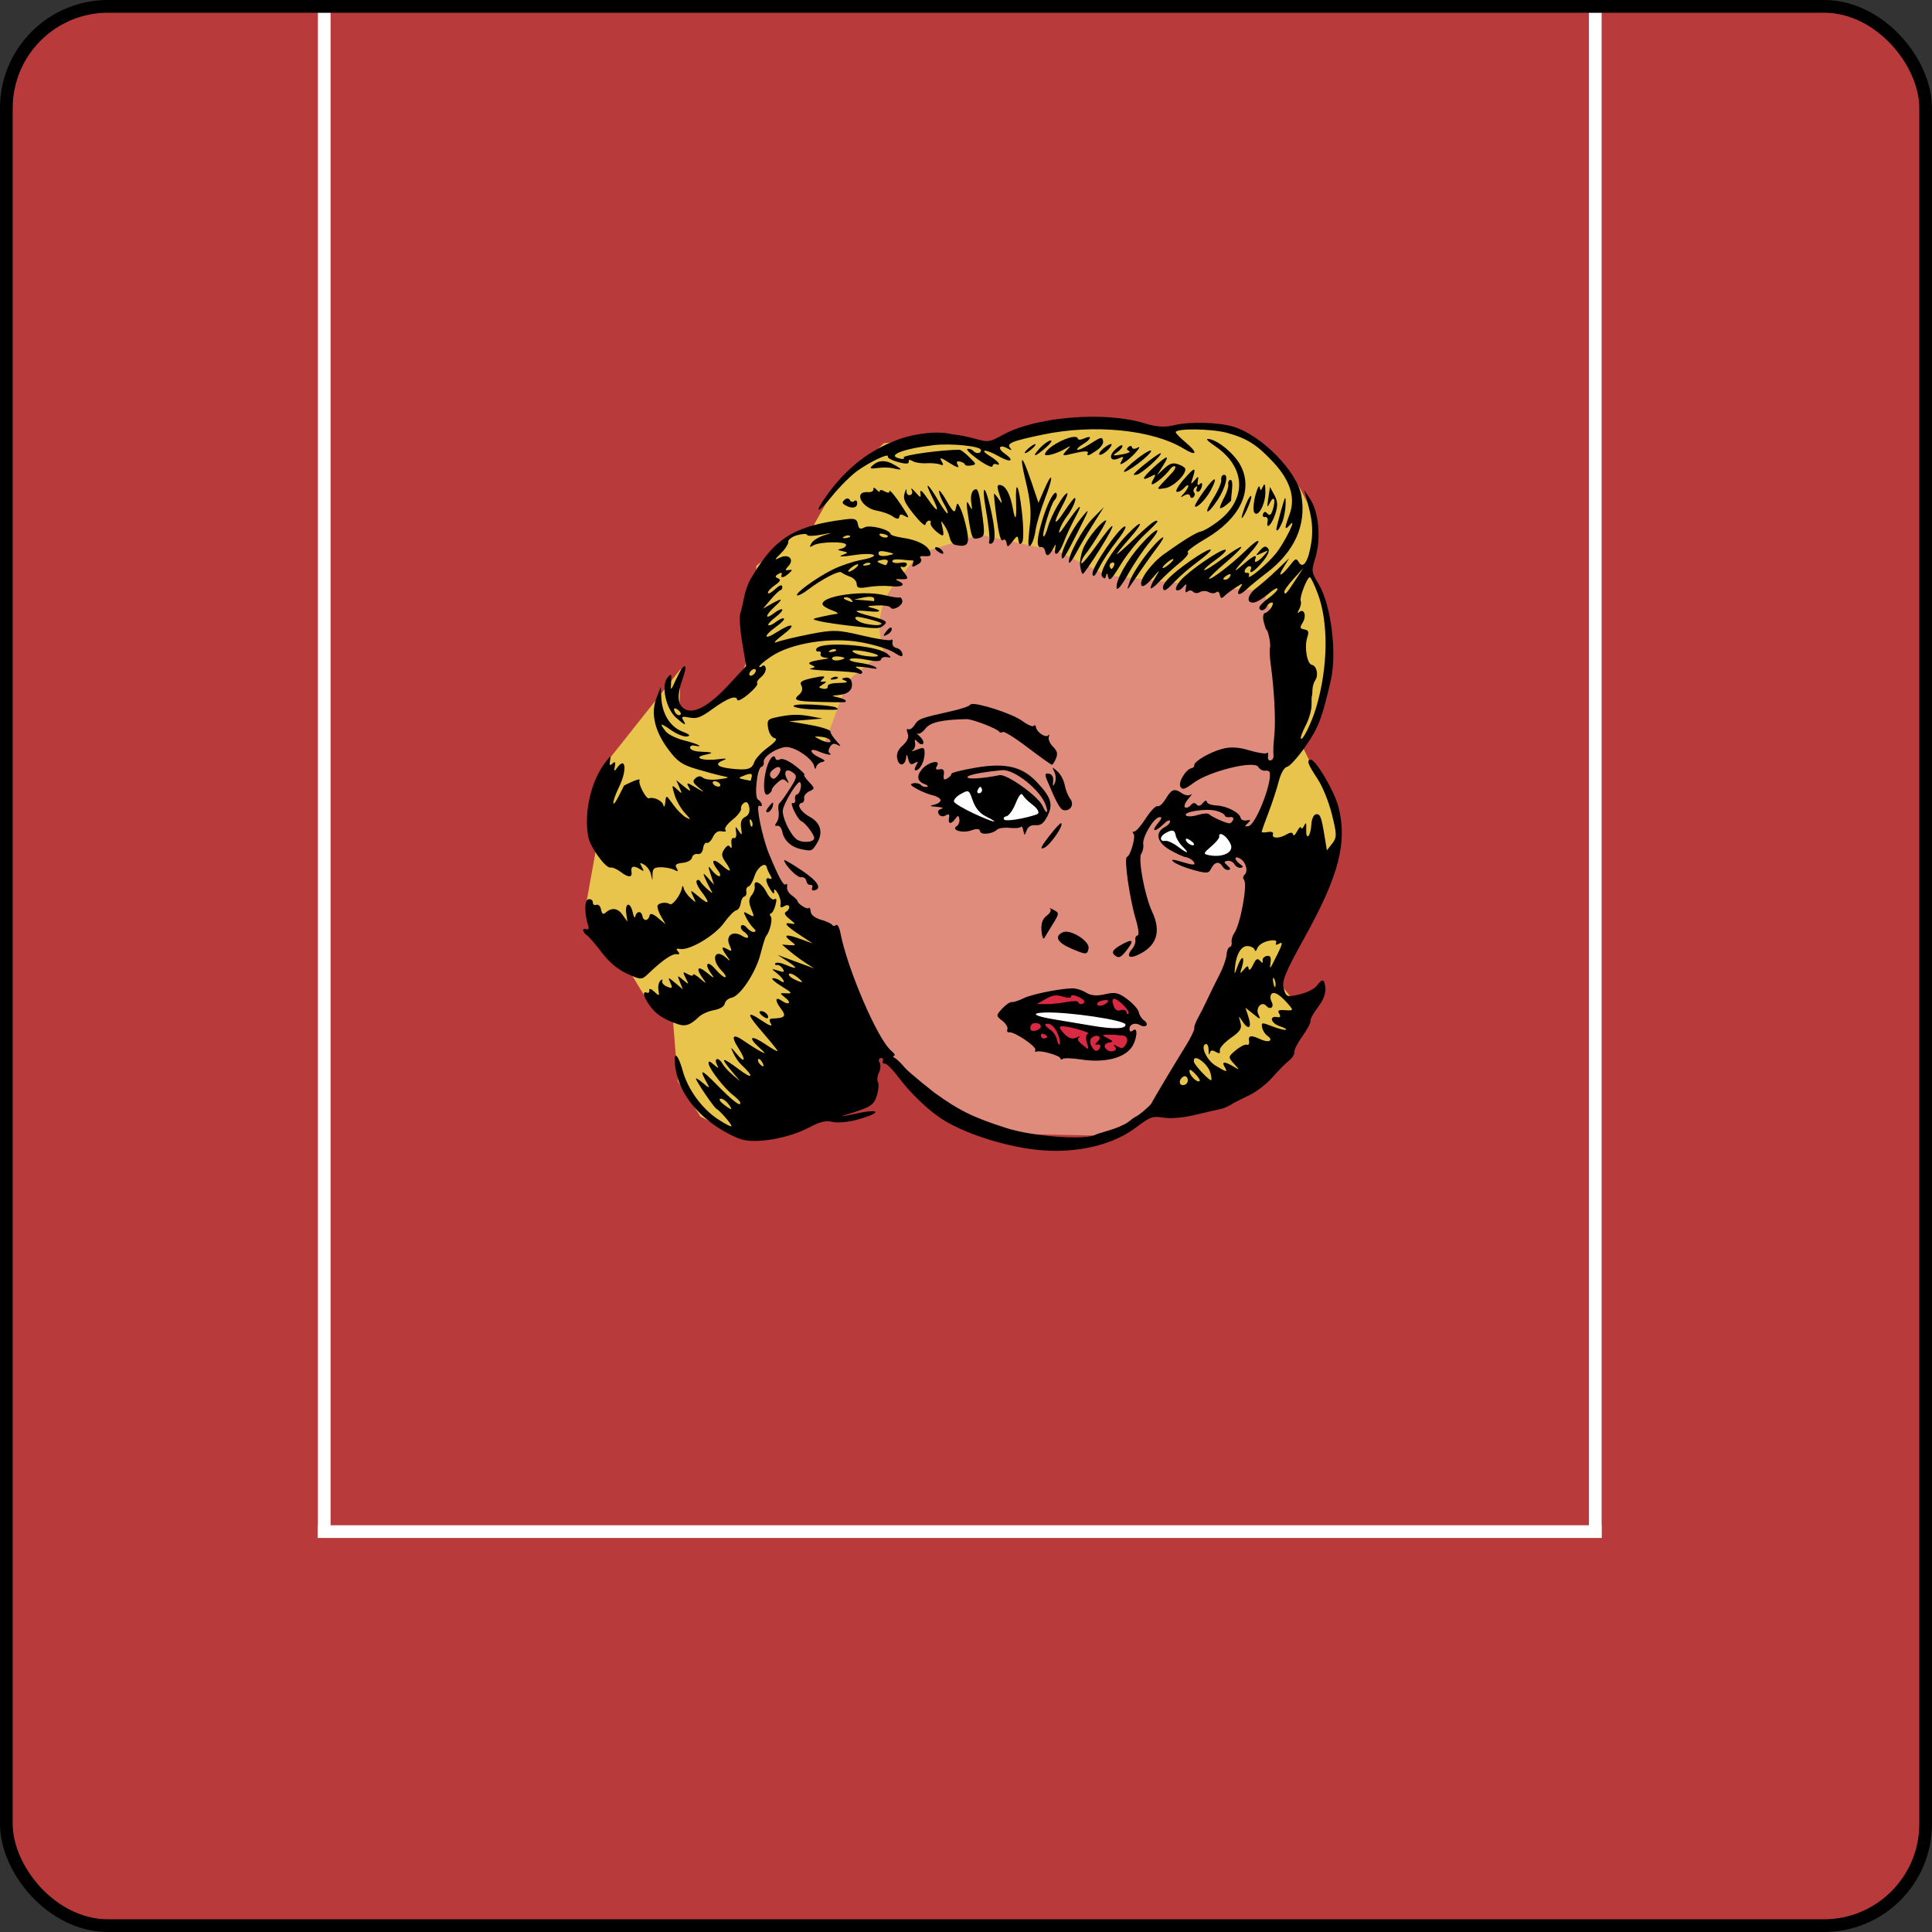<svg width="304" height="304" viewBox="0 0 304 304" fill="none" xmlns="http://www.w3.org/2000/svg">
<rect x="0" y="0" width="304" height="304" fill="#333333" stroke="none"/>
<rect x="1" y="1" width="302" height="302" rx="16" fill="#B83A3A"/>
<path fill-rule="evenodd" clip-rule="evenodd" d="M128.04 174.796L116.221 178.807L110.212 175.691L106.676 170.212L105.853 160.079L101.401 156.689L98.231 151.466L92.168 142.578L94.442 129.972L95.542 119.821L107.106 105.256L106.904 111.394L109.982 112.457L116.176 107.511L118.358 101.666L119.019 89.023L125.213 84.076L127.65 83.325L131.077 77.261L139.067 69.749L147.9 68.834L155.815 70.008L164.153 66.29L174.817 66.657L182.164 68.253L187.662 66.641L194.899 67.613L201.55 72.543L204.554 76.831L206.991 81.541L207.247 86.635L206.183 89.713L208.217 95.778L209.26 101.697L208.398 109.557L205.96 115.769L204.989 117.546L207.004 121.687L210.173 126.91L210.887 130.959L207.715 142.118L201.466 152.213L201.648 155.072L203.7 157.601L205.899 159.14L196.351 172.387L134.584 162.722L128.04 174.796Z" fill="#E9C44D"/>
<path fill-rule="evenodd" clip-rule="evenodd" d="M145.338 172.709L132.551 156.656L129.18 146.651L125.937 144.654L122.676 140.732L119.105 131.405L118.574 124.753L120.132 119.018L123.175 116.234L129.734 117.004L133.437 107.037L139.063 102.511C139.063 102.511 136.773 96.813 140.732 91.939C144.69 87.066 144.69 87.066 144.69 87.066L154.127 84.117L166.477 86.757L174.209 90.533L192.221 92.496L198.725 92.955L203.048 104.719L201.177 121.43L196.814 133.12L197.179 144.297L192.542 154.429L183.414 173.704L174.985 178.724L156.936 178.373L145.338 172.709Z" fill="#DF8C7C"/>
<path fill-rule="evenodd" clip-rule="evenodd" d="M159.079 160.195L163.273 164.265L168.575 165.416L174.379 166.13L177.112 165.532L177.956 163.414L177.285 161.91L178.614 159.59L176.601 157.047L175.041 156.743L171.405 157.152L168.391 155.83L162.771 156.821L159.079 160.195Z" fill="#D92943"/>
<path fill-rule="evenodd" clip-rule="evenodd" d="M161.651 159.336L165.237 158.646L177.702 160.33L177.288 162.257L171.854 161.998L162.1 160.242L161.651 159.336Z" fill="white"/>
<path fill-rule="evenodd" clip-rule="evenodd" d="M153.881 123.161L148.642 125.648L153.53 129.712L159.242 129.573L164.243 128.692L162.915 126.087L157.646 122.497L153.881 123.161ZM190.035 129.069L183.044 130.823L182.439 131.335L182.683 132.393L184.835 133.752L189.416 135.088L194.047 134.735L195.601 132.376L190.035 129.069Z" fill="white"/>
<path d="M141.167 69.222C136.897 70.799 133.302 73.58 130.353 77.586C127.978 80.812 128.42 81.183 130.924 78.064C132.076 76.629 133.857 74.848 134.88 74.107C136.882 72.657 139.948 71.214 139.699 71.839C139.616 72.049 140.344 72.441 141.317 72.71C142.442 73.023 143.053 73.011 142.994 72.679C142.927 72.299 143.1 72.27 143.628 72.571C144.027 72.799 144.993 72.942 145.775 72.891C146.556 72.84 147.52 72.927 147.916 73.085C148.467 73.305 148.517 73.176 148.129 72.53C147.76 71.915 148.099 71.997 149.393 72.836C150.489 73.548 151 73.698 150.735 73.231C150.433 72.698 150.521 72.521 151.039 72.622C151.441 72.7 151.795 72.908 151.826 73.084C151.857 73.26 152.289 73.333 152.786 73.245C153.669 73.09 153.664 73.058 152.523 71.935C151.88 71.303 151.205 70.783 151.022 70.78C148.382 70.731 141.87 71.634 142.2 72.004C142.363 72.187 142.145 72.268 141.715 72.184C139.301 71.715 141.939 70.628 146.909 70.043C149.577 69.729 154.236 70.191 154.34 70.78C154.443 71.364 153.626 71.485 153.154 70.955C152.948 70.724 152.536 70.577 152.239 70.63C151.942 70.682 152.688 71.434 153.896 72.302C155.103 73.169 156.126 73.645 156.168 73.358C156.211 73.072 156.461 72.923 156.724 73.028C157.658 73.4 157.071 72.555 155.913 71.861C153.905 70.658 154.984 70.573 157.096 71.769C159.067 72.883 159.774 72.546 158.028 71.324C156.879 70.519 157.291 69.866 158.518 70.548C159.141 70.894 159.293 70.889 158.983 70.532C158.314 69.763 159.136 69.419 164.122 68.377C172.163 66.698 181.349 67.615 186.236 70.585C188.399 71.899 188.551 71.272 186.489 69.546C185.704 68.889 185.036 68.208 185.005 68.032C184.891 67.382 190.575 67.431 193.048 68.102C196.196 68.954 197.837 69.999 200.414 72.793C203.031 75.63 203.873 78.367 202.914 80.925C202.063 83.197 202.083 83.589 202.999 82.546C204.169 81.213 202.184 85.285 200.817 87.022C199.458 88.751 196.15 91.498 196.506 90.603C196.629 90.294 196.493 90.082 196.203 90.134C195.913 90.185 195.769 89.991 195.884 89.703C195.998 89.415 196.304 89.142 196.564 89.097C196.824 89.051 196.943 89.249 196.828 89.537C196.429 90.537 197.426 89.91 198.709 88.353C199.55 87.332 199.829 86.606 199.511 86.265C199.129 85.857 198.85 85.939 198.235 86.637C197.479 87.497 197.491 87.511 198.573 87.014C199.668 86.511 199.677 86.521 198.886 87.405C197.963 88.435 197.21 88.738 197.522 87.954C197.848 87.136 197.211 87.431 195.55 88.867C193.774 90.401 194.09 89.871 196.556 87.179C198.793 84.736 198.357 84.33 195.988 86.651C193.886 88.711 190.549 91.278 190.249 91.067C190.133 90.987 191.281 89.867 192.799 88.579C194.317 87.29 195.449 86.157 195.313 86.062C195.177 85.967 193.866 86.787 192.399 87.884C190.932 88.981 189.622 89.802 189.489 89.708C189.355 89.615 190.178 88.876 191.317 88.066C192.457 87.257 193.127 86.552 192.808 86.499C192.062 86.376 187.031 89.839 185.715 91.381C185.161 92.031 184.888 92.691 185.11 92.847C185.332 93.003 185.794 92.8 186.137 92.396C186.668 91.77 186.734 91.796 186.583 92.571C186.467 93.171 186.564 93.341 186.869 93.068C187.124 92.841 187.516 92.861 187.739 93.112C187.963 93.363 188.448 93.386 188.817 93.164C189.186 92.942 189.812 92.945 190.208 93.171C190.604 93.396 191.125 93.405 191.366 93.19C191.608 92.975 191.869 93.155 191.946 93.592C192.043 94.145 192.241 94.222 192.599 93.844C192.881 93.546 193.701 92.92 194.422 92.453C195.484 91.763 195.64 91.736 195.248 92.309C194.382 93.573 194.888 93.906 196.036 92.827C196.652 92.248 198.135 91.03 199.331 90.121C203.695 86.805 205.583 82.604 204.773 78.009C204.097 74.178 198.513 68.498 194.097 67.149C191.721 66.424 187.09 66.313 184.656 66.923C183.271 67.27 181.959 67.181 180.132 66.615C173.917 64.689 163.107 65.54 157.924 68.362C155.646 69.602 155.533 69.619 153.418 69.031C152.224 68.699 150.596 68.386 149.8 68.335C147.608 67.746 143.869 68.189 141.167 69.222L141.167 69.222ZM138.404 72.623C137.998 72.719 137.62 72.935 137.258 73.271C136.773 73.721 136.954 73.806 138.054 73.644C138.836 73.529 139.934 73.543 140.493 73.674C142.053 74.042 142.098 73.929 140.708 73.133C139.833 72.632 139.08 72.461 138.404 72.623ZM165.277 69.317C164.888 69.39 164.112 69.96 163.553 70.582C162.228 72.055 162.844 71.948 164.603 70.398C165.362 69.73 165.665 69.243 165.277 69.317ZM168.799 68.762C167.447 68.943 164.851 70.336 164.431 71.39C164.207 71.952 166.197 71.454 167.688 70.573C168.563 70.056 168.563 70.059 167.766 70.941C167.017 71.769 167.11 71.792 169.17 71.284C170.433 70.973 171.295 70.946 171.185 71.222C170.932 71.858 171.248 71.776 172.583 70.858C173.191 70.44 173.638 69.814 173.577 69.466C173.437 68.672 173.313 68.698 171.38 69.938C170.509 70.497 169.675 70.869 169.526 70.765C169.378 70.661 169.78 70.264 170.419 69.883C171.775 69.074 171.895 68.391 170.574 68.998C170.079 69.225 169.644 69.245 169.609 69.042C169.562 68.776 169.249 68.702 168.799 68.762L168.799 68.762ZM162.866 69.885C162.721 69.903 162.406 70.082 162.053 70.359C161.583 70.729 161.217 71.137 161.24 71.267C161.263 71.397 161.666 71.201 162.137 70.831C162.607 70.462 162.973 70.053 162.95 69.924C162.944 69.891 162.915 69.879 162.866 69.885ZM174.729 69.879C174.567 69.922 174.311 70.057 173.993 70.275C173.381 70.696 172.914 71.225 172.954 71.453C173.039 71.936 174.592 70.803 174.898 70.035C174.958 69.885 174.89 69.836 174.729 69.879ZM160.86 72.399C160.703 72.418 160.881 73.592 161.44 75.914C162.115 78.722 162.287 80.539 162.061 82.493C161.889 83.977 161.781 85.377 161.821 85.605C161.987 86.547 162.693 85.195 162.941 83.459C163.088 82.433 163.779 80.124 164.476 78.328C165.835 74.826 165.654 73.887 164.25 77.157L163.405 79.125L162.282 75.809C161.506 73.514 161.016 72.379 160.86 72.399ZM137.479 76.766C137.43 76.786 137.412 76.853 137.43 76.967C137.479 77.269 137.101 77.48 136.587 77.438C134.216 77.245 135.553 79.964 138.026 80.365C138.867 80.502 139.973 80.906 140.485 81.264C141.119 81.709 141.442 81.729 141.502 81.329C141.567 80.886 141.791 80.855 142.402 81.204C143.113 81.609 143.085 81.466 142.178 80.052C140.895 78.053 139.862 76.81 139.94 77.36C139.972 77.588 139.633 77.566 139.187 77.312C138.741 77.057 138.405 77.034 138.44 77.262C138.477 77.489 138.244 77.393 137.924 77.048C137.72 76.828 137.559 76.732 137.479 76.766L137.479 76.766ZM176.506 70.057C176.321 70.059 175.932 70.303 175.503 70.707C174.341 71.799 174.719 72.727 176.072 72.105C176.793 71.775 176.868 71.841 176.501 72.485L176.502 72.485C176.134 73.131 176.2 73.183 176.891 72.782C177.35 72.516 178.183 71.782 178.741 71.152C179.348 70.467 179.445 70.183 178.982 70.447C178.556 70.689 178.17 70.669 178.123 70.403C178.076 70.136 177.827 70.104 177.571 70.332C177.236 70.631 177.265 70.811 177.677 70.975C177.991 71.101 177.48 71.338 176.54 71.504C175.066 71.764 174.958 71.719 175.759 71.178C176.27 70.832 176.656 70.365 176.616 70.14C176.606 70.083 176.567 70.057 176.506 70.057L176.506 70.057ZM133.246 78.446C133.128 78.472 133.001 78.543 132.873 78.657C132.42 79.06 132.498 79.254 133.266 79.631C134.256 80.118 135.005 79.817 134.859 78.991C134.814 78.731 134.602 78.673 134.391 78.862C134.179 79.05 133.878 78.968 133.722 78.679C133.614 78.48 133.443 78.402 133.246 78.446ZM142.621 76.984C142.576 76.976 142.478 77.177 142.355 77.56C142.055 78.488 142.29 79.044 143.762 80.891C144.734 82.11 145.566 82.86 145.611 82.556C145.656 82.253 145.9 81.968 146.154 81.924C146.407 81.879 146.532 82.048 146.433 82.299C146.333 82.549 146.756 83.165 147.374 83.667C148.511 84.589 148.63 84.467 148.244 82.772C148.031 81.836 148.031 81.836 148.629 82.704C148.957 83.181 149.322 84.029 149.44 84.589C149.558 85.148 149.938 85.666 150.286 85.74C152.227 86.152 152.591 85.697 152.141 83.423C151.897 82.195 151.456 80.684 151.161 80.067C150.655 79.009 150.611 79.003 150.404 79.957C150.218 80.815 149.99 80.631 148.915 78.76C148.217 77.544 147.692 76.911 147.749 77.352C147.806 77.793 148.172 78.69 148.563 79.345C148.954 80 149.199 80.641 149.109 80.769C149.019 80.898 148.388 80.048 147.708 78.88C146.052 76.036 145.323 75.519 146.633 78.118C147.94 80.712 147.607 80.863 145.942 78.432C145.127 77.242 144.727 76.924 144.817 77.536C144.942 78.389 144.862 78.378 144.024 77.432C143.511 76.853 143.253 76.698 143.448 77.088C143.645 77.481 143.528 77.844 143.185 77.904C142.845 77.964 142.6 77.661 142.64 77.23C142.656 77.069 142.648 76.988 142.621 76.984L142.621 76.984ZM189.965 69.082C189.811 69.166 190.207 69.523 191.175 70.183C196.109 73.546 196.259 78.618 191.527 82.141C190.531 82.883 189.396 83.546 189.005 83.615C188.266 83.746 186.26 84.971 183.199 87.16C181.14 88.633 179.181 91.326 179.602 92.104C179.785 92.442 180.396 92.049 181.289 91.017C182.562 89.546 182.612 89.525 181.836 90.775C181.368 91.531 181.014 92.321 181.051 92.53C181.088 92.739 181.716 92.268 182.448 91.485C183.18 90.702 184.595 89.4 185.591 88.592C186.588 87.784 187.175 87.031 186.896 86.92C186.616 86.809 187.878 85.843 189.701 84.774C195.11 81.601 197.23 77.196 195.228 73.29C194.313 71.503 191.81 69.368 190.302 69.089C190.129 69.056 190.017 69.055 189.965 69.082ZM180.939 70.904C180.588 71.009 179.808 71.497 178.927 72.183C177.752 73.097 176.815 74.009 176.85 74.208C176.883 74.407 177.878 73.844 179.06 72.958C180.242 72.071 181.176 71.16 181.136 70.933C181.126 70.876 181.056 70.869 180.939 70.904ZM182.627 71.303C182.291 71.336 179.848 73.164 178.791 74.195C178.239 74.734 178.25 74.79 178.886 74.684C179.594 74.567 182.743 71.764 182.665 71.321C182.662 71.307 182.649 71.301 182.627 71.303ZM157.12 76.323C156.87 76.417 156.934 76.848 157.287 77.9C157.751 79.285 157.737 79.427 157.21 78.636C156.851 78.097 156.497 77.668 156.424 77.683C156.351 77.698 156.53 79.439 156.821 81.552C157.18 84.158 157.493 85.266 157.794 84.998C158.039 84.779 158.301 84.965 158.38 85.412C158.512 86.161 158.582 86.145 159.316 85.2C160.083 84.214 160.115 84.209 160.264 85.055C160.377 85.694 160.534 85.765 160.847 85.317C161.084 84.98 161.058 82.805 160.79 80.485C160.289 76.144 159.734 75.275 159.88 79.06C159.983 81.719 159.755 82.157 159.373 80.039C158.966 77.786 158.292 76.49 157.44 76.324C157.367 76.31 157.302 76.303 157.247 76.303C157.198 76.303 157.156 76.31 157.12 76.323L157.12 76.323ZM153.481 76.989C153.419 77.003 153.352 77.033 153.279 77.077C152.883 77.315 152.691 78.105 152.817 78.976C153.023 80.41 153.008 80.425 152.445 79.354C152.026 78.557 152.013 79.193 152.401 81.592C152.919 84.788 152.993 84.932 153.992 84.68C154.976 84.432 155.007 84.175 154.499 80.543C154.092 77.631 153.91 76.894 153.481 76.989ZM183.515 71.991C183.287 72.02 182.649 72.52 181.578 73.493C179.72 75.181 179.483 75.806 181 75.012C181.888 74.548 181.942 74.588 181.492 75.379C181.213 75.868 181.131 76.243 181.309 76.212C181.83 76.12 183.436 74.769 184.024 73.93C184.321 73.505 184.707 73.257 184.881 73.379C185.056 73.501 184.839 73.97 184.399 74.421C183.959 74.873 183.233 75.646 182.784 76.14C181.994 77.01 182.012 77.031 183.358 76.809C184.646 76.596 186.659 74.65 186.503 73.768C186.467 73.563 185.956 73.238 185.369 73.045C184.531 72.77 184.059 72.916 183.178 73.727L182.055 74.761L182.979 73.311C183.558 72.402 183.742 71.961 183.515 71.991ZM154.878 77.08C154.726 77.133 154.765 78.122 155.129 80.184C155.548 82.567 155.79 84.769 155.666 85.078C155.543 85.387 155.645 85.604 155.892 85.56C156.615 85.433 156.688 84.072 156.123 81.221C155.583 78.492 155.073 77.013 154.878 77.08ZM130.194 82.156C124.091 83.307 121.377 85.469 118.087 91.144C117.694 91.822 117.239 93.107 117.077 93.999C116.915 94.891 116.644 96.043 116.475 96.56C116.307 97.077 116.448 99.143 116.789 101.151L117.407 104.8L114.544 107.878C111.549 111.097 109.181 112.386 107.755 111.574C106.592 110.91 106.476 109.431 107.389 106.889C108.369 104.16 107.659 104.108 106.417 106.817C105.518 108.781 105.509 108.786 105.598 107.327C105.678 105.99 105.624 105.925 105.015 106.637C103.991 107.835 104.793 111.539 106.376 112.924C107.807 114.176 108.075 114.267 107.499 113.309C107.162 112.747 107.32 112.684 108.497 112.909C109.659 113.131 110.276 112.899 112.134 111.546C114.496 109.825 115.872 109.322 116.014 110.128C116.061 110.395 116.848 109.989 117.762 109.224C118.677 108.459 119.302 107.695 119.153 107.528C119.003 107.36 119.271 106.917 119.748 106.543C120.225 106.168 120.558 105.538 120.489 105.142C120.419 104.746 120.173 104.591 119.941 104.797C119.71 105.004 119.497 105.041 119.469 104.882C119.441 104.722 120.289 104.008 121.353 103.294C124.483 101.193 130.665 100.209 135.43 101.052C137.504 101.419 139.857 102.143 140.66 102.661C141.779 103.384 142.089 103.43 141.989 102.861C141.917 102.453 141.504 102.051 141.072 101.967C140.641 101.883 140.351 101.491 140.427 101.097C140.504 100.702 140.409 100.52 140.218 100.691C140.027 100.861 137.975 100.549 135.658 99.998C131.809 99.083 131.096 99.065 127.391 99.794C125.161 100.232 122.825 100.794 122.199 101.043C121.574 101.291 122.029 100.765 123.21 99.874C125.495 98.15 124.705 97.881 122.157 99.515C120.145 100.806 120.08 100.076 122.081 98.649C122.942 98.034 123.513 97.438 123.349 97.323C123.184 97.208 122.632 97.441 122.122 97.842C121.611 98.243 121.066 98.483 120.911 98.374C120.756 98.266 121.245 97.708 121.997 97.134C122.749 96.561 123.237 96.003 123.082 95.894C122.927 95.786 122.383 96.025 121.872 96.426C120.363 97.612 120.318 96.911 121.815 95.532C123.337 94.132 123.187 93.996 121.299 95.068L120.054 95.775L121.262 94.347C121.927 93.562 122.63 92.89 122.824 92.854C123.019 92.819 123.136 92.552 123.085 92.263C123.028 91.941 122.585 92.119 121.948 92.718C121.374 93.257 120.872 93.516 120.833 93.292C120.793 93.068 121.288 92.523 121.932 92.08C122.77 91.504 122.912 91.199 122.432 91.008C121.915 90.802 121.926 90.641 122.481 90.308C122.901 90.055 123.115 90.091 122.995 90.393C122.733 91.051 123.361 90.937 124.178 90.179C124.735 89.661 124.726 89.609 124.093 89.7C123.501 89.785 123.497 89.677 124.067 89.06C125.038 88.01 124.079 87.078 122.714 87.745C121.795 88.194 121.819 88.099 122.895 87.043C123.579 86.371 124.092 85.552 124.034 85.223C123.976 84.894 124.606 84.438 125.437 84.208C126.266 83.978 126.975 83.962 127.012 84.173C127.049 84.385 128.085 84.358 129.314 84.114C130.967 83.785 131.106 83.799 129.848 84.167C128.913 84.44 127.944 85.022 127.694 85.459C127.322 86.113 127.371 86.177 127.97 85.817C128.94 85.234 133.025 85.15 133.124 85.711C133.167 85.954 132.833 86.235 132.382 86.333C131.685 86.485 131.714 86.544 132.573 86.725C133.517 86.925 133.508 86.968 132.444 87.377C131.818 87.619 132.625 87.613 134.239 87.365C137.732 86.828 138.876 87.486 135.523 88.103C134.243 88.339 132.209 89.026 131.002 89.629C128.449 90.904 125.025 93.393 125.432 93.678C125.586 93.785 126.331 93.402 127.087 92.825C129.283 91.15 132.034 89.716 132.396 90.059C132.58 90.232 133.197 90.54 133.768 90.743C134.339 90.945 134.804 91.466 134.802 91.899C134.798 92.512 135.197 92.617 136.592 92.371C137.579 92.197 139.15 92.135 140.085 92.233C141.952 92.429 142.646 92.023 141.422 91.45C140.811 91.165 140.881 91.095 141.745 91.131C143.004 91.183 143.034 91.067 142.08 89.852C141.642 89.296 141.587 89.053 141.929 89.189C142.225 89.307 142.564 89.164 142.681 88.871C142.803 88.564 142.382 88.429 141.684 88.552C141.02 88.669 140.442 88.568 140.399 88.326C140.351 88.056 140.938 87.952 141.93 88.057C142.814 88.15 143.606 88.214 143.688 88.199C143.77 88.185 143.743 88.408 143.628 88.696C143.387 89.3 143.594 89.306 144.563 88.723C144.945 88.494 145.08 88.108 144.863 87.865C144.611 87.583 144.859 87.454 145.544 87.51C146.359 87.576 146.556 87.411 146.353 86.835C145.991 85.805 144.322 84.947 142.059 84.626C141.029 84.48 140.16 84.211 140.128 84.027C140.004 83.326 136.902 82.529 136.043 82.978C135.354 83.339 135.119 83.225 134.985 82.466C134.845 81.668 134.488 81.532 133.028 81.718C132.007 81.848 131.066 81.992 130.194 82.156L130.194 82.156ZM166.083 77.532C165.662 77.582 164.735 79.421 164.026 81.772C163.097 84.85 163.043 86.246 163.856 86.103C164.116 86.057 164.384 86.338 164.453 86.728C164.618 87.666 165.069 87.542 165.679 86.39C166.153 85.495 166.17 85.492 166.034 86.327C165.794 87.811 166.699 87.152 167.356 85.364C167.698 84.434 168.564 82.584 169.281 81.253C170.647 78.718 169.711 79.535 167.532 82.778C166.794 83.877 166.517 84.087 166.71 83.404C166.87 82.837 167.392 81.872 167.869 81.258C168.765 80.105 169.525 78.289 169.079 78.368C168.939 78.393 168.221 79.332 167.483 80.455C165.824 82.978 165.607 82.464 167.136 79.633C167.759 78.481 168.109 77.566 167.916 77.6C167.33 77.703 165.392 81.103 164.897 82.895C164.641 83.819 164.323 84.499 164.19 84.406C163.865 84.179 165.402 79.167 165.945 78.683C166.181 78.473 166.334 78.075 166.285 77.799C166.251 77.604 166.181 77.52 166.083 77.532ZM187.842 73.901C187.639 73.927 187.142 74.43 186.272 75.423C185.365 76.459 184.872 77.344 185.176 77.389C185.48 77.434 185.995 77.158 186.32 76.775C186.645 76.392 186.939 76.24 186.974 76.438C187.009 76.636 186.717 77.153 186.325 77.587C185.646 78.338 185.649 78.354 186.388 77.942C186.837 77.691 187.204 77.74 187.26 78.059C187.313 78.362 187.549 78.438 187.784 78.229C188.019 78.019 188.067 77.684 187.889 77.485C187.711 77.286 187.787 76.925 188.057 76.683C188.365 76.409 188.46 76.471 188.31 76.849C188.178 77.181 188.271 77.418 188.519 77.374C188.766 77.33 189.036 76.942 189.119 76.512C189.219 76.001 189.103 75.881 188.784 76.165C188.451 76.461 188.353 76.312 188.473 75.69C188.629 74.887 188.571 74.874 187.971 75.577C187.353 76.301 187.324 76.271 187.658 75.246C187.957 74.326 188.046 73.875 187.842 73.901ZM133.312 84.248C133.477 84.226 133.626 84.245 133.718 84.309C133.903 84.439 133.644 84.599 133.142 84.667C132.588 84.741 132.457 84.648 132.807 84.431C132.965 84.333 133.147 84.27 133.312 84.248ZM138.457 83.989C138.493 83.975 138.539 83.967 138.596 83.966C138.672 83.963 138.767 83.973 138.88 83.994C139.31 84.078 139.677 84.23 139.695 84.332C139.762 84.714 138.824 84.658 138.468 84.258C138.348 84.124 138.352 84.03 138.457 83.989L138.457 83.989ZM192.544 74.717C192.267 74.766 192.096 75.124 192.165 75.513C192.233 75.902 191.671 77.206 190.915 78.41C189.28 81.018 189.887 81.238 191.596 78.656C192.868 76.737 193.389 74.568 192.544 74.717ZM191.102 75.428C190.917 75.414 190.367 75.983 189.531 77.139C188.671 78.33 187.991 79.443 188.021 79.612C188.122 80.19 189.717 78.632 190.479 77.209C191.107 76.037 191.287 75.442 191.102 75.428ZM193.59 75.506C193.348 75.549 193.202 75.874 193.264 76.228C193.327 76.583 193.048 77.488 192.646 78.239C192.243 78.991 191.937 79.739 191.965 79.902C191.994 80.065 192.402 79.896 192.873 79.526C193.343 79.157 193.719 78.808 193.709 78.751C193.699 78.693 193.767 77.922 193.86 77.038C193.964 76.046 193.86 75.459 193.59 75.506ZM173.696 79.799L171.975 81.534C170.333 83.19 167.978 87.541 168.197 88.512C168.254 88.764 168.744 88.127 169.286 87.096C169.828 86.066 171.042 84.002 171.983 82.511L173.696 79.799ZM171.098 80.415C170.989 80.457 170.644 80.871 170.085 81.561C168.644 83.338 166.941 86.739 167.057 87.607C167.156 88.347 167.519 87.789 169.562 83.758C170.802 81.311 171.279 80.346 171.098 80.415ZM138.524 86.734C138.776 86.69 139.214 86.755 139.908 86.919C140.807 87.131 140.776 87.188 139.631 87.42C138.92 87.564 138.301 87.47 138.255 87.21C138.207 86.933 138.272 86.778 138.524 86.734ZM198.969 76.233C198.91 76.214 198.83 76.323 198.723 76.548C198.386 77.257 198.327 77.267 198.199 76.641C198.119 76.253 197.817 76.854 197.527 77.976C197.237 79.098 197.154 80.281 197.341 80.605C197.9 81.57 199.11 79.407 199.106 77.452C199.104 76.651 199.067 76.264 198.969 76.233ZM199.832 76.622L199.573 78.358C199.337 79.934 199.363 79.998 199.853 79.054C200.484 77.84 200.766 78.702 200.252 80.27C199.998 81.046 199.774 81.196 199.436 80.817C199.105 80.446 198.904 80.462 198.74 80.873C198.613 81.192 198.756 81.409 199.059 81.356C199.361 81.303 199.543 81.599 199.463 82.015C199.182 83.462 200.085 82.624 200.652 80.912C201.092 79.58 201.063 78.897 200.526 77.905L199.832 76.622ZM147.26 86.109C147.006 86.154 147.125 86.439 147.523 86.743C147.922 87.047 148.31 87.213 148.386 87.11C148.619 86.795 147.751 86.023 147.26 86.109ZM174.034 81.875C173.37 81.992 171.322 84.428 170.584 85.978C170.153 86.885 169.871 88.24 169.958 88.99C170.044 89.74 170.24 90.329 170.393 90.299C170.545 90.27 171.75 88.524 173.07 86.42C175.966 81.805 175.601 81.491 172.475 85.906C171.236 87.656 170.185 88.876 170.14 88.617C170.094 88.358 170.37 87.75 170.753 87.266C171.961 85.741 174.347 81.82 174.034 81.875ZM138.805 88.094C139.412 87.983 139.801 88.126 139.685 88.418C139.435 89.048 139.484 89.039 138.505 88.626C137.871 88.359 137.929 88.255 138.805 88.094ZM134.884 88.793C135.144 88.747 135.074 88.972 134.729 89.292C134.384 89.612 133.889 89.912 133.629 89.957C133.37 90.003 133.44 89.779 133.785 89.459C134.13 89.138 134.625 88.839 134.884 88.793ZM136.504 88.552C136.67 88.53 136.818 88.549 136.911 88.614C137.095 88.743 136.836 88.904 136.335 88.971C135.781 89.045 135.65 88.952 136 88.735C136.158 88.637 136.339 88.574 136.504 88.552ZM196.793 78.044C196.606 78.131 196.233 78.813 195.9 79.702C195.519 80.717 195.293 81.533 195.396 81.515C195.766 81.45 197.125 78.229 196.861 78.045C196.843 78.032 196.82 78.032 196.793 78.044ZM205.218 77.106L205.965 79.949C206.482 81.916 206.598 83.571 206.341 85.321C205.907 88.268 205.061 89.625 204.373 88.478C203.97 87.809 203.858 87.838 203.089 88.821C201.657 90.648 200.913 90.994 201.909 89.37L202.854 87.829L200.981 89.63C199.952 90.621 198.481 91.907 197.713 92.488C196.222 93.618 196.023 95.034 197.389 94.79C197.843 94.709 198.831 94.1 199.584 93.437C200.337 92.774 200.986 92.415 201.026 92.642C201.066 92.868 200.417 93.537 199.584 94.129C198.752 94.72 198.106 95.406 198.15 95.654C198.254 96.247 199.061 96.089 199.326 95.424C199.441 95.136 199.761 94.86 200.037 94.811C200.353 94.756 200.367 95.023 200.076 95.535C199.821 95.981 199.366 96.39 199.065 96.443C198.759 96.497 198.661 97.105 198.842 97.821C199.02 98.525 199.21 99.094 199.264 99.085C199.514 99.041 200.003 101.441 199.834 101.882C199.729 102.155 199.793 103.458 199.976 104.777C200.489 108.472 200.739 113.22 200.538 115.408C200.351 117.435 200.331 117.913 200.387 118.964C200.405 119.295 200.184 119.608 199.897 119.659C199.609 119.709 199.442 119.398 199.526 118.968C199.609 118.538 199.524 118.324 199.335 118.492C199.147 118.66 197.904 118.468 196.574 118.065C194.881 117.552 193.594 117.485 192.289 117.84C190.282 118.387 187.815 119.848 187.917 120.43C187.952 120.626 187.759 120.825 187.489 120.873C186.603 121.029 185.341 123.127 185.737 123.786C186.064 124.331 186.395 124.232 187.882 123.138C190.332 121.337 197.348 119.614 197.976 120.66C198.215 121.057 198.706 121.329 199.068 121.265C199.429 121.201 199.76 121.348 199.803 121.591C200.117 123.369 197.552 129.81 196.457 129.992C195.801 130.101 195.786 130.044 196.336 129.534C196.873 129.036 196.843 128.972 196.136 129.09C195.681 129.166 195.267 128.988 195.215 128.694C195.069 127.867 193.011 126.807 191.424 126.741C190.637 126.708 189.954 126.46 189.906 126.189C189.851 125.876 189.612 125.94 189.25 126.367C188.842 126.848 188.566 126.907 188.271 126.576C187.984 126.254 187.706 126.295 187.354 126.71C187.076 127.037 186.674 127.181 186.459 127.031C186.245 126.881 186.486 126.273 186.996 125.681C187.506 125.09 187.681 124.791 187.384 125.017C187.087 125.244 186.453 125.156 185.976 124.821C184.793 123.993 184.36 124.144 183.418 125.712C182.974 126.45 182.392 126.966 182.125 126.86C181.857 126.753 181.028 127.619 180.281 128.784C179.535 129.948 178.715 130.877 178.458 130.849C178.202 130.82 178.164 130.991 178.375 131.228C178.744 131.642 177.847 134.741 177.332 134.832C176.817 134.923 177.72 141.317 178.723 144.686C179.153 146.13 179.262 147.146 178.991 147.194C178.741 147.238 178.587 147.566 178.65 147.924C178.713 148.282 178.493 148.895 178.161 149.287C177.209 150.409 177.589 150.897 178.947 150.297C181.995 148.949 182.783 146.647 181.289 143.456C180.122 140.959 179.029 135.106 179.583 134.314C179.83 133.962 179.967 133.308 179.888 132.861C179.699 131.787 181.481 128.746 182.395 128.585C182.904 128.495 182.836 128.786 182.163 129.583C181.034 130.919 181.785 130.971 183.107 129.649C183.613 129.143 184.064 128.939 184.109 129.195C184.154 129.452 183.8 129.868 183.323 130.117C181.71 130.961 182.003 132.504 184.001 133.685C185.002 134.277 186.194 134.82 186.651 134.893C187.107 134.966 187.655 135.316 187.869 135.672C188.161 136.158 187.72 136.153 186.089 135.654C184.54 135.179 184.133 135.169 184.661 135.617C185.068 135.963 186.469 136.535 187.774 136.889C189.922 137.471 190.187 137.452 190.565 136.682C191.09 135.613 191.84 135.462 192.355 136.32C192.573 136.683 192.996 136.937 193.296 136.884C193.688 136.815 193.642 136.619 193.128 136.183C192.548 135.691 192.549 135.556 193.131 135.453C193.524 135.384 194.025 135.624 194.243 135.987C194.461 136.35 194.901 136.601 195.221 136.545C195.673 136.465 195.654 136.339 195.136 135.976C194.172 135.301 194.166 134.552 195.128 135.101C196.056 135.63 196.448 137.096 195.814 137.661C195.579 137.871 195.545 138.22 195.738 138.436C196.342 139.114 195.188 145.439 194.203 146.846C193.916 147.257 193.734 147.897 193.799 148.268C193.865 148.639 193.728 148.976 193.497 149.016C193.265 149.057 193.039 149.608 192.994 150.241C192.949 150.874 192.458 152.265 191.904 153.333C191.35 154.401 190.5 156.126 190.014 157.167C189.529 158.207 188.839 159.577 188.482 160.209C188.125 160.841 187.87 161.567 187.915 161.823C187.96 162.079 187.357 163.317 186.575 164.575C184.703 167.585 181.442 173.05 181.222 173.548C181.051 173.934 179.137 175.573 178.685 175.72C178.558 175.762 178.06 176.116 177.579 176.508C177.098 176.899 175.778 177.49 174.647 177.821C173.516 178.152 172.491 178.479 172.369 178.547C170.757 179.447 162.534 178.834 158.369 177.503C153.096 175.819 150.909 174.741 146.963 171.881C146.963 171.881 143.046 168.792 142.381 168.007C141.801 167.306 141.087 166.614 140.793 166.469C140.5 166.324 140.451 166.169 140.686 166.123C140.92 166.078 140.722 165.726 140.246 165.341C138.14 163.639 133.336 152.503 132.234 146.771C132.069 145.914 131.762 145.367 131.55 145.555C131.339 145.744 131.062 145.73 130.936 145.525C130.81 145.319 130.016 144.956 129.17 144.717C128.244 144.456 127.604 143.946 127.557 143.433C127.515 142.966 127.389 142.713 127.278 142.871C127.06 143.183 125.577 142.281 125.489 141.783C125.46 141.616 125.046 141.206 124.57 140.873C124.095 140.54 123.768 139.945 123.845 139.551C123.921 139.156 123.821 138.979 123.621 139.158C123.291 139.452 122.521 138.036 120.981 134.304C119.965 131.839 118.884 126.567 119.44 126.789C120.119 127.059 119.982 126.3 119.26 125.795C118.62 125.347 119.152 120.755 119.858 120.63C120.093 120.589 120.236 120.27 120.174 119.922C120.037 119.144 121.853 117.845 123.478 117.558C124.804 117.325 127.823 119.283 128.113 120.564C128.223 121.05 128.337 121.101 128.422 120.702C128.495 120.354 128.907 119.996 129.337 119.907C129.96 119.776 129.877 119.63 128.928 119.19C127.3 118.434 127.244 117.558 128.868 118.255C130.136 118.8 131.161 118.93 130.491 118.461C130.306 118.331 130.358 117.905 130.608 117.515C130.953 116.976 131.246 116.907 131.83 117.229C132.385 117.536 132.328 117.363 131.623 116.609C131.087 116.034 130.655 115.354 130.663 115.096C130.672 114.839 129.21 114.372 127.415 114.059L124.151 113.49L126.79 113.278L129.43 113.068L127.586 112.72C125.631 112.351 124.392 112.389 122.064 112.886C120.794 113.158 120.654 113.358 120.872 114.593C121.014 115.399 121.437 116.054 121.872 116.138C122.39 116.239 122.059 116.702 120.815 117.617C119.818 118.35 118.858 119.387 118.683 119.922C118.313 121.049 117.587 121.245 114.934 120.935C112.772 120.682 112.384 120.171 113.91 119.589C114.508 119.36 114.143 119.306 113.035 119.459C110.628 119.79 108.872 119.198 110.965 118.761C112.441 118.453 112.259 118.355 110.025 118.26C109.284 118.229 108.636 117.972 108.586 117.69C108.537 117.407 108.836 117.242 109.252 117.322C110.985 117.659 109.761 117.028 107.69 116.517C106.455 116.212 105.138 115.573 104.763 115.096C103.687 113.727 103.881 113.684 105.624 114.904C106.516 115.529 107.635 115.971 108.109 115.886C108.728 115.775 108.508 115.552 107.325 115.089C105.44 114.351 104.177 112.302 104.057 109.788L103.976 108.099L103.304 109.811C102.367 112.198 102.993 114.997 105.104 117.849C106.57 119.83 107.271 120.319 109.662 121.031C111.216 121.493 113.054 121.982 113.748 122.117C114.869 122.337 114.798 122.393 113.107 122.625C112.061 122.768 110.948 122.662 110.632 122.388C110.256 122.063 109.845 122.082 109.444 122.446C108.921 122.92 108.995 123.138 109.945 123.93C110.968 124.782 110.93 124.781 109.482 123.92C108.072 123.082 107.955 123.077 108.382 123.87C108.782 124.611 108.656 124.593 107.635 123.759L106.409 122.758L106.903 123.888C107.38 124.981 107.368 124.991 106.523 124.198C105.699 123.426 105.676 123.472 106.126 125.017C106.389 125.919 107.116 127.214 107.743 127.896C108.754 128.994 108.776 129.078 107.942 128.627C107.423 128.347 106.506 127.422 105.902 126.572C104.825 125.055 104.802 125.048 104.685 126.245C104.619 126.921 104.484 127.122 104.382 126.697C104.214 125.993 102.839 125.336 102.117 125.614C101.669 125.787 100.343 123.239 100.64 122.776C100.78 122.556 100.286 122.643 99.54 122.967C98.795 123.292 98.177 123.596 98.168 123.643C98.159 123.69 97.794 124.422 97.359 125.271C96.185 127.56 96.236 126.229 97.415 123.803C98.725 121.108 98.449 118.897 97.05 120.88C96.656 121.437 96.595 121.384 96.743 120.611C96.883 119.881 96.792 119.769 96.365 120.149C95.942 120.526 95.847 120.419 95.984 119.715C96.156 118.831 96.118 118.84 95.308 119.876C93.012 122.814 91.861 127.727 92.552 131.643C92.834 133.244 95.282 136.645 96.054 136.509C96.38 136.451 97.107 136.761 97.668 137.197C98.881 138.14 99.534 138.119 99.362 137.142C99.21 136.28 99.741 136.139 100.732 136.779C101.339 137.17 101.386 137.106 100.998 136.42C100.596 135.71 100.65 135.654 101.348 136.052C101.802 136.311 102.281 136.97 102.414 137.516L102.655 138.508L102.676 137.482C102.692 136.664 102.963 136.456 104.011 136.46C104.734 136.463 105.674 136.648 106.098 136.872C106.706 137.193 106.783 137.134 106.466 136.595C106.156 136.068 106.374 135.879 107.414 135.769C108.192 135.687 108.82 135.332 108.898 134.931C108.973 134.549 109.362 134.3 109.763 134.378C110.213 134.466 110.545 134.122 110.631 133.48C110.708 132.908 110.973 132.52 111.221 132.618C111.468 132.717 111.897 132.311 112.175 131.716C112.517 130.982 112.971 130.692 113.589 130.812C114.131 130.917 114.35 130.823 114.132 130.578C113.931 130.353 114.427 129.646 115.235 129.007C116.043 128.369 116.658 127.584 116.602 127.264C116.545 126.943 116.771 126.517 117.104 126.317C117.511 126.072 117.773 126.315 117.904 127.057C118.024 127.738 117.776 128.307 117.254 128.547C116.689 128.806 116.477 129.381 116.613 130.283C116.791 131.463 116.746 131.523 116.245 130.758C115.704 129.934 115.681 129.946 115.831 130.981C115.919 131.585 115.755 131.984 115.467 131.869C115.179 131.754 115.012 132.154 115.098 132.757C115.183 133.36 115.1 133.609 114.913 133.31C114.658 132.901 114.423 132.98 113.97 133.627C113.485 134.32 113.511 134.7 114.108 135.568C115.26 137.245 115.062 137.428 113.522 136.105C112.104 134.888 111.764 135.422 112.976 136.964C113.333 137.419 113.437 137.824 113.208 137.864C112.979 137.905 112.457 137.504 112.048 136.974C111.377 136.102 111.357 136.164 111.834 137.62L112.363 139.23L111.427 138.178C110.687 137.346 110.572 137.315 110.871 138.033C111.079 138.532 111.471 139.339 111.743 139.826C112.225 140.689 112.215 140.692 111.351 139.947C110.863 139.527 110.338 138.963 110.183 138.693C110.029 138.424 109.777 138.37 109.622 138.573C109.468 138.776 109.79 139.53 110.338 140.248C111.785 142.145 111.643 142.489 109.981 141.11C108.576 139.944 108.546 139.942 109.061 141.029C109.578 142.121 109.568 142.129 108.685 141.339C108.185 140.891 107.697 140.211 107.6 139.827C107.459 139.27 107.393 139.269 107.279 139.822C107.061 140.877 105.788 142.538 105.403 142.268C104.857 141.886 103.657 142.033 103.469 142.505C103.374 142.743 103.62 143.501 104.015 144.19L104.735 145.442L103.54 144.436C102.736 143.759 102.3 143.637 102.209 144.063C102.019 144.943 101.234 144.997 101.082 144.139C100.931 143.282 100.145 143.336 99.958 144.216C99.884 144.564 99.704 144.267 99.558 143.557C99.411 142.846 99.079 142.302 98.82 142.348C98.56 142.394 98.433 143.019 98.538 143.736L98.729 145.041L97.969 143.958C97.204 142.868 96.243 142.749 95.273 143.624C94.916 143.945 94.693 143.785 94.576 143.125C94.482 142.59 94.149 142.253 93.836 142.375C93.523 142.497 93.273 142.322 93.28 141.986C93.288 141.651 92.976 141.432 92.586 141.5C91.932 141.616 91.933 143.764 92.59 145.807C92.7 146.149 92.539 146.329 92.232 146.207C91.516 145.922 91.635 146.669 92.389 147.197C92.704 147.418 93.758 148.644 94.731 149.923C95.881 151.434 97.28 152.595 98.726 153.239C100.924 154.218 100.963 154.216 102.079 153.146C104.217 151.095 105.773 150.031 106.467 150.141C106.935 150.215 107.003 150.072 106.675 149.704C106.327 149.314 106.423 149.203 107.01 149.317C108.462 149.599 112.463 147.23 113.904 145.234C114.656 144.193 115.528 143.296 115.843 143.24C116.157 143.185 116.475 142.691 116.548 142.142C116.622 141.594 116.879 141.111 117.121 141.068C117.364 141.025 117.506 140.672 117.437 140.282C117.369 139.893 117.519 139.538 117.771 139.493C118.024 139.449 118.449 138.717 118.715 137.867C119.161 136.438 120.49 135.513 120.666 136.509C120.708 136.748 120.95 137.289 121.204 137.711C121.518 138.235 121.47 138.402 121.053 138.236C120.345 137.954 120.457 138.808 121.297 140.088C121.694 140.694 121.849 140.741 121.807 140.242C121.769 139.8 121.983 139.904 122.36 140.51C122.698 141.053 122.907 141.839 122.826 142.258C122.72 142.802 122.88 142.898 123.388 142.593C123.778 142.359 124.135 142.385 124.182 142.651C124.229 142.917 124.018 143.274 123.714 143.445C123.317 143.667 123.472 144.002 124.259 144.626C125.189 145.363 125.227 145.472 124.506 145.332C123.174 145.073 123.572 145.608 125.817 147.095L127.884 148.462L126.062 147.789C123.769 146.943 123.094 147.039 124.369 148.03C125.319 148.768 125.313 148.793 124.201 148.714L123.046 148.631L124.187 149.602C124.815 150.136 125.949 150.979 126.708 151.475L128.087 152.377L126.656 151.849C125.868 151.559 124.58 151.081 123.792 150.788L122.359 150.254L123.901 151.255C125.652 152.392 125.51 152.622 123.571 151.79C122.848 151.479 122.145 151.384 122.009 151.578C121.873 151.772 121.987 151.891 122.262 151.843C122.537 151.794 122.943 152.056 123.165 152.425C123.504 152.989 123.386 153.037 122.419 152.728C121.305 152.373 121.301 152.386 122.261 153.149C123.366 154.026 123.775 155.023 122.73 154.291C122.363 154.034 121.842 153.873 121.571 153.931C121.3 153.99 121.938 154.561 122.988 155.201C124.645 156.212 124.744 156.357 123.744 156.299C122.635 156.235 122.629 156.261 123.579 156.999C124.63 157.816 124.11 158.237 123.005 157.463C121.968 156.737 121.889 157.422 122.863 158.694C123.79 159.907 123.539 160.198 121.504 160.271C121.043 160.288 120.984 160.547 121.314 161.1C121.604 161.584 121.015 161.375 119.828 160.573C117.342 158.892 117.444 159.521 120.163 162.643C121.338 163.992 122.321 165.217 122.347 165.366C122.373 165.516 121.527 165.051 120.468 164.333C118.209 162.804 117.56 163.096 119.429 164.801C120.52 165.797 120.56 165.898 119.683 165.439C119.109 165.138 117.969 164.423 117.151 163.849C115.289 162.542 114.935 162.968 116.219 164.97C117.445 166.882 117.218 167.416 115.871 165.789C114.936 164.66 114.906 164.655 115.39 165.709C115.674 166.328 116.203 167.111 116.566 167.448C118.696 169.433 118.539 169.964 116.315 168.297C113.513 166.198 113.216 166.28 115.179 168.609L116.471 170.142L115.28 169.135C114.625 168.582 113.9 167.779 113.668 167.351C113.436 166.923 113.055 166.607 112.821 166.649C112.587 166.69 112.578 167.075 112.801 167.504C113.147 168.17 113.074 168.169 112.299 167.499C111.631 166.923 111.422 166.897 111.512 167.402C111.67 168.303 113.996 171.28 115.35 172.318C115.936 172.767 116.444 173.293 116.478 173.486C116.613 174.254 115.331 173.277 112.744 170.64C110.267 168.114 109.935 168.096 111.328 170.562C111.733 171.279 111.604 171.256 110.643 170.44C109.991 169.885 109.476 169.565 109.499 169.728C109.562 170.18 112.327 174.246 112.713 174.455C113.316 174.781 115.235 177.009 115.091 177.216C115.014 177.325 114.057 176.827 112.963 176.108C110.45 174.455 108.232 171.405 107.425 168.491C106.564 165.384 105.786 165.3 106.334 168.372C106.914 171.63 109.04 174.656 112.438 177.063C113.879 178.084 115.901 179.114 116.932 179.354C119.389 179.925 124.138 179.054 127.177 177.474C129.136 176.456 129.866 176.28 131.031 176.538C131.86 176.722 133.522 176.562 134.956 176.162C138.812 175.085 138.621 174.373 134.705 175.223C132.817 175.633 132.001 175.746 132.89 175.475C137.062 174.205 137.479 173.95 137.973 172.369C138.242 171.506 138.321 170.562 138.146 170.271C137.971 169.98 138.04 169.31 138.3 168.781C138.56 168.252 138.607 167.54 138.403 167.201C138.199 166.861 138.28 166.54 138.582 166.487C138.885 166.433 139.039 166.625 138.925 166.913C138.81 167.201 138.937 167.397 139.208 167.35C139.478 167.302 140.459 168.279 141.386 169.521C143.082 171.791 145.716 174.372 147.807 175.811C151.446 178.318 158.501 180.574 164.041 181.004C169.602 181.436 175.103 180.12 178.58 177.526C181.048 175.685 181.327 175.582 183.115 175.866C184.278 176.05 186.263 175.867 188.205 175.395C189.956 174.97 191.707 174.566 192.097 174.497C192.486 174.428 193.199 174.124 193.681 173.821C194.163 173.519 195.468 172.846 196.581 172.325C197.694 171.804 199.332 170.539 200.222 169.515C201.112 168.49 202.274 167.315 202.804 166.903C203.333 166.491 203.719 165.883 203.661 165.554C203.603 165.224 204.172 164.104 204.925 163.063C205.679 162.022 206.253 160.932 206.202 160.642C206.151 160.351 206.689 159.368 207.399 158.457C208.183 157.451 208.634 156.287 208.549 155.488C208.389 153.985 208.111 153.918 207.154 155.149C206.78 155.63 205.555 156.229 204.43 156.481C202.475 156.92 202.369 156.879 201.995 155.541C201.667 154.367 202.203 153.06 205.332 147.408C210.681 137.748 212.024 132.567 210.617 127.016C209.972 124.469 206.965 119.386 206.186 119.523C205.566 119.632 205.802 120.265 207.322 122.568C208.122 123.781 209.082 126.158 209.584 128.171C210.368 131.31 210.372 131.777 209.62 132.737L208.783 133.806L208.445 131.728C207.919 128.484 207.736 128.011 207.049 128.132C206.696 128.194 206.38 128.904 206.346 129.71C206.312 130.516 206.103 131.338 205.88 131.537C205.635 131.755 205.498 131.348 205.532 130.508C205.576 129.445 205.501 129.306 205.211 129.916C205.003 130.354 204.786 130.502 204.728 130.244C204.67 129.987 204.383 130.244 204.091 130.815C203.799 131.386 203.516 131.606 203.462 131.303C203.397 130.93 203.044 130.939 202.372 131.332C201.235 131.996 200.028 131.934 200.31 131.225C200.415 130.961 200.064 130.823 199.529 130.918C198.995 131.012 198.543 131.009 198.526 130.91C198.509 130.812 198.982 129.462 199.579 127.912C200.176 126.361 200.91 124.124 201.21 122.941C201.528 121.69 202.078 120.734 202.526 120.655C202.949 120.58 204.284 119.086 205.493 117.333C207.475 114.461 208.031 112.998 209.407 107.03C210.392 102.76 209.444 95.178 207.524 91.972C206.327 89.975 206.318 89.898 206.984 87.722C207.875 84.814 207.521 80.644 206.213 78.634L205.218 77.106ZM181.881 81.945C181.445 82.063 180.412 82.931 178.547 84.722C177.017 86.192 175.75 87.309 175.732 87.206C175.713 87.102 176.635 85.958 177.78 84.663C180.138 81.996 179.785 81.585 177.333 84.144C174.905 86.678 172.868 90.106 173.421 90.726C173.795 91.146 173.924 91.113 174.036 90.569C174.127 90.132 174.253 90.22 174.381 90.809C174.539 91.533 174.961 91.115 176.292 88.914C177.232 87.361 178.936 85.221 180.077 84.158C181.219 83.096 182.142 82.156 182.127 82.07C182.105 81.949 182.026 81.905 181.881 81.945ZM202.221 78.376C202.128 78.41 201.935 79.034 201.566 80.354C201.146 81.86 200.817 83.177 200.835 83.281C200.915 83.736 201.269 83.32 201.744 82.214C202.026 81.558 202.272 80.255 202.293 79.319C202.307 78.681 202.294 78.35 202.221 78.376ZM176.998 82.831C176.069 82.967 171.729 89.35 171.902 90.328C172.009 90.935 172.305 90.655 172.951 89.339C173.446 88.33 174.699 86.433 175.736 85.122C176.773 83.812 177.341 82.781 176.998 82.831ZM181.994 83.443C181.681 83.52 180.768 84.29 179.523 85.689C177.271 88.22 175.498 91.4 175.699 92.544C175.781 93.004 176.518 92.107 177.487 90.371C178.395 88.745 179.914 86.49 180.863 85.36C182.019 83.983 182.307 83.366 181.994 83.443ZM182.963 84.555C182.929 84.567 182.882 84.593 182.822 84.635C181.343 85.687 178.401 89.679 177.76 91.506C177.187 93.139 177.254 93.092 178.806 90.767C179.718 89.402 181.189 87.326 182.076 86.153C182.851 85.127 183.206 84.475 182.963 84.555ZM132.229 93.693C130.541 94.01 129.323 94.515 129.424 95.088C129.467 95.334 130.145 95.762 130.929 96.037C131.714 96.313 132.033 96.567 131.637 96.601C131.242 96.635 130.181 96.833 129.281 97.04C127.673 97.41 127.667 97.422 128.917 97.735C129.617 97.911 131.867 98.248 133.916 98.483C138.308 98.988 138.414 98.983 139.22 98.25C139.701 97.812 139.208 97.52 137.047 96.965C134.138 96.217 134.038 95.903 136.8 96.193C138.648 96.388 138.878 96.06 137.187 95.644C136.262 95.416 136.412 95.345 137.969 95.268C139.028 95.215 139.994 95.356 140.115 95.58C140.454 96.205 142.11 95.269 141.979 94.527C141.916 94.168 141.711 93.935 141.523 94.01C141.335 94.084 140.321 93.931 139.27 93.669C137.349 93.191 134.4 93.286 132.229 93.693ZM132.973 93.99C133.282 93.931 133.703 94.072 133.909 94.304C134.375 94.826 134.211 94.855 133.201 94.429C132.727 94.229 132.636 94.053 132.973 93.99ZM135.925 94.006C136.763 93.827 137.487 93.892 137.533 94.151C137.578 94.411 137.558 94.607 137.488 94.588C137.418 94.569 136.694 94.504 135.88 94.443L134.401 94.332L135.925 94.006ZM175.018 88.515C175.293 88.467 175.424 88.663 175.309 88.951C175.194 89.239 175.007 89.491 174.893 89.511C174.778 89.531 174.647 89.335 174.601 89.076C174.555 88.816 174.743 88.564 175.018 88.515ZM190.296 86.489C189.86 86.608 188.795 87.2 187.267 88.273C184.32 90.343 182.868 91.793 182.999 92.537C183.11 93.169 183.512 92.94 184.908 91.449C185.625 90.684 187.248 89.288 188.514 88.348C190.38 86.962 190.857 86.335 190.296 86.489ZM184.549 87.964C184.597 87.958 184.627 87.97 184.633 88.002C184.656 88.132 184.29 88.541 183.819 88.91C183.349 89.28 182.946 89.476 182.923 89.346C182.9 89.216 183.266 88.808 183.736 88.438C184.089 88.161 184.404 87.982 184.549 87.964ZM134.822 97.063C135.267 96.985 138.677 97.882 138.713 98.087C138.775 98.435 137.716 98.457 136.167 98.141C135.031 97.908 134.128 97.185 134.822 97.063ZM140.085 98.762C139.962 98.803 139.802 98.93 139.628 99.136C139.296 99.528 139.037 99.922 139.053 100.012C139.068 100.102 139.378 99.996 139.742 99.778C140.105 99.56 140.364 99.167 140.317 98.903C140.293 98.765 140.208 98.72 140.085 98.762ZM129.533 101.587C128.943 101.697 128.55 101.868 128.455 102.104C128.346 102.377 128.495 102.559 128.785 102.508C129.075 102.457 129.226 102.632 129.12 102.898C129.014 103.165 129.32 103.425 129.801 103.477C130.531 103.556 130.519 103.595 129.728 103.714C127.372 104.069 126.875 104.297 127.702 104.646C128.358 104.923 128.333 105.013 127.554 105.188C127.039 105.303 128.441 105.466 130.669 105.549C132.898 105.632 134.883 105.812 135.08 105.95C135.278 106.088 135.536 106.063 135.654 105.894C135.773 105.725 135.519 105.422 135.09 105.221C134.463 104.928 134.503 104.867 135.293 104.913C135.834 104.944 136.73 105.057 137.284 105.163C137.969 105.294 138.113 105.227 137.734 104.954C137.427 104.733 136.279 104.43 135.181 104.279C134.084 104.129 133.442 103.867 133.756 103.696C134.07 103.525 135.28 103.584 136.444 103.828C137.763 104.104 138.589 104.077 138.636 103.758C138.678 103.476 139.094 103.317 139.56 103.404C140.293 103.54 140.303 103.47 139.638 102.894C138.312 101.746 132.09 101.109 129.533 101.587ZM193.522 90.341C193.635 90.344 193.671 90.431 193.604 90.598C193.491 90.882 193.199 91.15 192.954 91.193C192.275 91.313 192.365 90.949 193.127 90.491C193.225 90.432 193.311 90.391 193.384 90.367C193.438 90.348 193.484 90.34 193.522 90.341L193.522 90.341ZM131.116 102.157C131.281 102.135 131.43 102.154 131.522 102.218C131.707 102.347 131.447 102.508 130.946 102.576C130.392 102.65 130.261 102.557 130.611 102.34C130.769 102.242 130.951 102.179 131.116 102.157ZM205.076 89.388L203.753 91.401C202.373 93.504 202.185 93.697 202.082 93.112C202.048 92.918 202.707 92 203.548 91.073L205.076 89.388ZM134.252 102.348C134.865 102.225 137.516 102.691 138.067 103.077C138.512 103.388 137.039 103.408 135.584 103.111C134.82 102.954 134.164 102.652 134.127 102.439C134.119 102.395 134.165 102.366 134.252 102.348ZM118.622 105.273C118.882 105.228 119.001 105.426 118.886 105.714C118.771 106.001 118.465 106.275 118.205 106.32C117.945 106.366 117.827 106.168 117.942 105.88C118.057 105.592 118.362 105.319 118.622 105.273ZM131.465 103.29C131.579 103.278 131.707 103.277 131.843 103.288C132.386 103.332 132.845 103.45 132.862 103.55C132.88 103.649 132.469 103.805 131.95 103.897C131.431 103.988 130.972 103.871 130.931 103.635C130.9 103.459 131.122 103.327 131.465 103.29ZM206.094 90.824C206.243 90.797 206.813 91.97 207.36 93.43C209.072 98.001 208.969 105.038 207.099 111.331C206.353 113.84 204.815 116.897 204.681 116.137C204.644 115.927 205.014 114.982 205.503 114.037C205.991 113.092 206.383 111.687 206.373 110.916C206.363 110.146 206.387 109.51 206.428 109.503C206.47 109.495 206.509 109.076 206.514 108.572C206.52 108.068 206.712 107.388 206.941 107.061C207.508 106.251 207.193 104.766 206.422 104.617C205.653 104.468 205.206 101.799 205.698 100.297C205.991 99.405 205.906 99.172 205.243 99.043C204.514 98.901 204.487 98.784 204.994 97.942C205.626 96.892 205.197 95.652 204.431 96.317C204.123 96.584 204.117 96.423 204.414 95.888C204.675 95.417 204.788 94.819 204.666 94.558C204.43 94.056 205.635 90.907 206.094 90.824L206.094 90.824ZM128.914 106.479C128.656 106.518 128.331 106.581 127.938 106.667C126.074 107.076 125.777 107.278 126.11 107.916C126.349 108.373 126.204 108.926 125.748 109.298C124.669 110.18 125.194 110.364 129.014 110.447C133.311 110.54 133.123 110.549 133.071 110.254C133.047 110.116 132.513 109.883 131.885 109.737C130.758 109.475 130.758 109.471 131.941 109.363C133.5 109.222 134.228 108.535 134.027 107.396C133.928 106.835 133.546 106.539 133.041 106.632C132.337 106.763 132.332 106.833 133.004 107.111C133.544 107.335 133.22 107.446 131.971 107.465C130.794 107.483 130.183 107.677 130.242 108.013C130.294 108.304 129.963 108.459 129.488 108.367C128.732 108.22 128.732 108.148 129.49 107.686C130.067 107.334 130.11 107.197 129.622 107.254C128.986 107.329 128.977 107.274 129.535 106.759C129.868 106.451 129.689 106.36 128.914 106.479ZM131.393 106.488C131.228 106.511 131.046 106.573 130.888 106.672C130.538 106.889 130.669 106.981 131.223 106.907C131.725 106.84 131.984 106.679 131.799 106.55C131.707 106.485 131.558 106.466 131.393 106.488ZM106.185 111.46C106.284 111.455 106.44 111.522 106.639 111.661C107.001 111.914 107.206 112.25 107.095 112.408C106.836 112.778 106.179 112.319 106.068 111.689C106.042 111.541 106.085 111.465 106.185 111.46ZM125.294 110.911C123.975 111.144 125.857 111.594 128.364 111.645C132.127 111.723 132.14 111.722 131.532 111.323C131.045 111.005 126.477 110.702 125.294 110.911ZM152.782 110.802C152.72 110.822 152.679 110.852 152.661 110.891C152.56 111.107 151.214 111.566 149.668 111.912C144.791 113.003 144.54 113.097 143.915 114.068C143.579 114.591 143.115 114.892 142.885 114.736C142.655 114.581 142.625 114.864 142.818 115.365C143.054 115.978 142.801 116.608 142.043 117.29C141.274 117.981 141.003 118.667 141.19 119.447C141.491 120.704 142.469 120.486 142.584 119.137C142.629 118.596 142.739 118.692 142.904 119.417C143.091 120.238 143.34 120.409 143.877 120.086C144.482 119.723 144.523 119.787 144.13 120.476C143.871 120.93 143.872 121.263 144.132 121.217C144.807 121.098 145.464 119.801 145.484 118.547C145.498 117.606 145.348 117.533 144.267 117.962C143.589 118.232 143.279 118.29 143.579 118.091C143.879 117.893 144.064 117.376 143.992 116.942C143.881 116.273 143.945 116.247 144.422 116.771C144.731 117.111 145.106 117.215 145.255 117.002C145.404 116.789 145.171 116.288 144.736 115.89C144.302 115.491 144.147 115.281 144.393 115.423C144.638 115.564 145.192 115.212 145.624 114.639C146.366 113.656 148.199 113.235 152.085 113.154C152.984 113.135 156.899 114.638 157.211 115.121C157.334 115.313 157.587 115.336 157.77 115.173C157.954 115.009 159.716 116.102 161.685 117.602C163.655 119.102 165.378 120.328 165.514 120.326C165.65 120.325 165.94 119.882 166.159 119.341C166.472 118.566 166.37 118.172 165.676 117.478C165.192 116.995 164.902 116.306 165.031 115.949C165.16 115.592 165.127 115.479 164.957 115.697C164.582 116.177 163.155 115.251 163.011 114.435C162.954 114.113 162.793 114.014 162.654 114.214C162.514 114.413 161.704 114.066 160.855 113.442C159.265 112.274 153.71 110.502 152.782 110.802L152.782 110.802ZM128.327 115.894C128.432 115.876 128.685 115.892 129.089 115.922C129.704 115.966 130.355 116.169 130.536 116.373C131.049 116.948 130.158 116.943 129.009 116.363C128.384 116.048 128.151 115.924 128.327 115.894ZM121.663 119.025C121.607 119.042 121.549 119.076 121.491 119.127C120.243 120.24 119.683 125.705 120.891 124.979C121.22 124.781 121.465 124.481 121.435 124.311C121.405 124.142 121.784 123.64 122.277 123.196C123.024 122.523 123.267 122.481 123.739 122.943C124.156 123.352 124.189 123.283 123.868 122.678C123.225 121.469 123.688 120.81 124.688 121.51C125.48 122.065 125.443 122.303 124.268 124.135C123.558 125.244 122.83 126.253 122.651 126.378C122.472 126.502 122.409 127.074 122.511 127.65C122.612 128.225 122.485 128.997 122.228 129.363C121.865 129.881 121.887 130.007 122.328 129.929C122.639 129.874 122.985 130.306 123.097 130.889C123.355 132.239 124.487 133.287 126.039 133.611C127.73 133.964 127.746 133.959 128.525 132.72C129.57 131.057 129.154 129.476 127.426 128.537C125.954 127.737 125.247 126.494 126.172 126.331C126.431 126.285 126.592 125.954 126.529 125.595C126.465 125.236 126.833 124.749 127.347 124.514C128.242 124.103 128.239 124.043 127.269 123.011C126.713 122.42 126.393 121.912 126.559 121.882C126.725 121.853 126.07 121.218 125.102 120.47C124.097 119.693 123.079 119.268 122.726 119.48C122.387 119.684 122.065 119.604 122.012 119.301C121.972 119.074 121.829 118.973 121.663 119.025L121.663 119.025ZM122.369 120.7C122.603 120.657 122.756 120.763 122.802 121.025C122.843 121.252 122.619 121.741 122.306 122.109C121.876 122.617 121.633 122.662 121.303 122.292C121.064 122.023 121.128 121.567 121.446 121.277C121.818 120.938 122.134 120.743 122.369 120.7L122.369 120.7ZM117.771 121.802C118.218 121.701 118.361 121.828 118.289 122.2C118.217 122.572 118.125 122.867 118.084 122.856C118.044 122.844 117.563 122.744 117.016 122.634C116.114 122.453 116.132 122.392 117.22 121.978C117.44 121.895 117.622 121.836 117.771 121.802ZM112.372 122.924C112.631 122.878 113.013 123.03 113.219 123.261C113.425 123.492 113.381 123.719 113.122 123.765C112.862 123.811 112.481 123.659 112.275 123.427C112.069 123.196 112.112 122.969 112.372 122.924ZM125.771 123.073C125.807 123.062 125.837 123.063 125.86 123.079C126.269 123.365 125.897 124.919 125.399 125.007C125.167 125.048 125.036 125.412 125.108 125.817C125.179 126.222 125.017 126.465 124.748 126.358C124.122 126.109 125.476 128.953 126.114 129.227C126.702 129.48 127.994 131.144 128.109 131.798C128.242 132.554 126.177 132.726 125.304 132.032C124.28 131.217 123.028 128.513 123.182 127.449C123.335 126.401 125.233 123.252 125.771 123.073L125.771 123.073ZM146.837 119.952C146.285 120.083 145.544 120.482 145.077 121.037C144.176 122.107 144.323 122.946 145.484 123.373C145.985 123.558 146.142 123.76 145.835 123.822C145.527 123.884 145.106 123.747 144.9 123.515C144.694 123.284 144.167 123.162 143.729 123.246C143.103 123.364 143.221 123.557 144.281 124.144C145.023 124.555 146.142 125.004 146.769 125.142C147.396 125.281 147.947 125.612 147.994 125.878C148.041 126.144 147.606 126.472 147.027 126.605C146.176 126.802 146.258 126.869 147.454 126.959C148.268 127.02 148.573 127.158 148.132 127.268C147.638 127.391 147.476 127.709 147.711 128.1C147.93 128.466 148.386 128.555 148.791 128.311C149.311 127.999 149.449 128.108 149.327 128.734C149.136 129.717 149.683 129.743 150.355 128.784C150.718 128.266 150.852 128.287 150.957 128.88C151.031 129.3 150.845 129.797 150.543 129.986C149.56 130.603 151.488 131.162 152.852 130.656C153.684 130.348 154.144 130.393 154.214 130.791C154.326 131.428 156.12 131.257 156.898 130.536C157.153 130.3 158.046 130.179 158.882 130.267C159.719 130.355 160.504 130.283 160.627 130.108C160.75 129.932 160.929 130.194 161.024 130.691C161.186 131.531 161.221 131.53 161.535 130.679C161.76 130.066 162.232 129.79 162.966 129.843C163.786 129.901 164.257 129.529 164.84 128.359C165.742 126.547 165.389 125.441 163.145 123.062C160.842 120.618 158.214 119.996 153.545 120.788C151.401 121.152 149.671 121.589 149.701 121.759C149.731 121.929 149.445 122.255 149.066 122.482C148.537 122.8 148.409 122.665 148.511 121.902C148.607 121.177 148.428 120.946 147.846 121.049C147.236 121.157 147.144 121.021 147.457 120.472C147.75 119.958 147.388 119.821 146.837 119.952L146.837 119.952ZM121.611 126.288C121.545 126.273 121.397 126.419 121.141 126.722C120.803 127.12 120.542 127.526 120.559 127.624C120.652 128.153 121.457 127.533 121.594 126.826C121.662 126.48 121.677 126.303 121.611 126.288ZM154.496 121.585C155.362 121.44 156.439 121.302 157.658 121.186C159.606 121 163.775 124.352 164.567 126.74C165.017 128.098 164.639 128.139 164.039 126.797C163.365 125.289 158.407 121.747 157.283 121.971C154.616 122.501 152.292 122.653 152.23 122.301C152.192 122.085 153.052 121.825 154.496 121.585L154.496 121.585ZM118.042 128.906C118.086 128.905 118.15 128.969 118.231 129.1L118.232 129.1C118.428 129.417 118.483 129.826 118.354 130.011C118.224 130.195 118.064 129.936 117.996 129.435C117.95 129.089 117.968 128.908 118.042 128.906L118.042 128.906ZM165.68 120.831C165.619 120.845 165.721 121.068 165.926 121.511C166.155 122.006 166.176 122.769 165.974 123.206C165.683 123.836 165.628 123.782 165.711 122.946C165.779 122.248 165.551 121.838 165.038 121.738C164.415 121.617 164.363 121.833 164.776 122.823C166.26 126.373 166.825 127.381 167.388 127.478C168.459 127.663 169.077 126.555 168.391 125.682C168.053 125.251 167.669 124.289 167.537 123.543C167.406 122.797 166.895 121.832 166.404 121.399C165.963 121.011 165.74 120.817 165.68 120.831ZM154.23 123.817C154.344 123.797 154.475 123.993 154.521 124.252C154.567 124.512 154.38 124.764 154.105 124.813C153.83 124.861 153.699 124.665 153.813 124.377C153.928 124.089 154.115 123.837 154.23 123.817ZM152.163 124.508C152.538 124.492 152.695 124.902 153.065 125.972C153.471 127.145 154.159 127.972 155.142 128.466C157.696 129.752 156.195 129.392 153.235 128.008C151.675 127.279 150.278 126.455 150.129 126.177C149.981 125.899 150.445 125.345 151.159 124.945C151.635 124.679 151.938 124.517 152.163 124.508ZM160.725 124.95C160.8 124.942 160.865 124.986 160.918 125.085C161.101 125.422 161.717 126.05 162.288 126.481C163.377 127.302 163.697 127.947 163.118 128.15C161.221 128.817 158.298 129.285 158.014 128.967C157.818 128.747 157.972 128.511 158.355 128.443C158.739 128.376 159.398 127.454 159.819 126.395C160.187 125.472 160.501 124.975 160.725 124.95ZM123.39 135.328C123.382 135.331 123.379 135.337 123.381 135.346C123.531 136.196 125.464 138.137 126.057 138.032C126.44 137.965 126.809 138.228 126.878 138.618C126.947 139.007 127.228 139.286 127.503 139.238C127.778 139.189 127.909 139.385 127.794 139.673C127.68 139.961 127.798 140.159 128.057 140.113C129.432 139.871 128.71 138.669 126.164 136.965C124.704 135.988 123.511 135.287 123.39 135.328ZM166.981 129.529C166.86 129.445 165.987 130.384 165.039 131.617C163.75 133.292 163.566 133.742 164.313 133.399C165.278 132.956 167.425 129.841 166.981 129.529ZM118.936 138.836C118.769 138.884 118.686 139.083 118.753 139.464C118.82 139.843 118.594 140.483 118.252 140.887C117.809 141.409 117.795 142.021 118.204 143.014C118.738 144.309 118.711 144.369 117.818 143.86C116.932 143.355 116.902 143.398 117.427 144.425C117.74 145.037 118.255 145.766 118.572 146.044C118.961 146.387 118.984 146.58 118.642 146.64C118.364 146.69 117.864 146.396 117.531 145.988C117.198 145.581 116.793 145.437 116.63 145.669C116.468 145.901 116.632 146.297 116.993 146.55C118.074 147.307 117.893 147.964 116.794 147.273C115.331 146.354 114.115 147.209 114.777 148.69C115.224 149.69 115.182 149.774 114.443 149.353C113.457 148.791 113.441 149.144 114.392 150.464C115.009 151.32 114.997 151.342 114.259 150.699C112.407 149.087 111.791 150.985 113.584 152.778C114.09 153.283 114.325 153.729 114.107 153.767C113.888 153.806 113.187 153.227 112.548 152.48C111.275 150.994 110.764 151.67 111.951 153.269C112.509 154.021 112.335 153.969 111.233 153.057C109.743 151.824 109.424 152.361 110.649 154.044C111.234 154.849 111.162 154.839 110.16 153.977C109.515 153.421 109.015 153.153 109.05 153.381C109.084 153.608 108.712 153.566 108.222 153.287C107.426 152.833 107.391 152.896 107.893 153.893C108.442 154.986 108.435 154.992 107.495 154.203C106.553 153.412 106.544 153.418 106.991 154.535L107.446 155.672L106.245 154.667C105.105 153.713 105.067 153.711 105.484 154.65C105.868 155.513 105.803 155.59 104.967 155.253C104.441 155.04 104.1 154.641 104.209 154.366C104.318 154.091 104.19 154.062 103.923 154.3C103.655 154.538 103.512 155.199 103.604 155.77C103.767 156.783 103.752 156.789 102.916 156.012C102.446 155.576 102.109 155.484 102.167 155.808C102.224 156.133 102.035 156.305 101.747 156.19C100.974 155.882 101.311 157.039 102.412 158.472C103.347 159.689 104.609 160.476 106.76 161.185L106.761 161.185C107.879 161.553 108.662 161.266 109.953 160.016C110.404 159.58 111.475 159.098 112.335 158.947C113.287 158.779 113.954 158.377 114.043 157.916C114.124 157.5 114.6 157.087 115.101 156.999C116.454 156.76 118.935 153.016 119.666 150.11C120.018 148.71 120.419 147.434 120.557 147.276C121.134 146.617 121.614 144.582 121.281 144.208C121.083 143.986 121.093 143.773 121.303 143.734C121.513 143.695 121.831 143.109 122.011 142.432C122.255 141.511 122.209 141.279 121.829 141.507C121.55 141.675 120.997 141.166 120.6 140.377C120.087 139.358 119.305 138.732 118.936 138.836L118.936 138.836ZM188.201 127.573C189.252 127.41 190.562 127.37 191.344 127.572C192.058 127.757 192.674 128.086 192.713 128.304C192.751 128.522 193.113 128.642 193.518 128.571C193.923 128.499 194.16 128.676 194.046 128.964C193.931 129.252 193.684 129.515 193.497 129.548C193.091 129.619 190.673 128.553 190.229 128.106C190.056 127.932 189.252 127.995 188.442 128.246C187.632 128.497 186.809 128.523 186.613 128.303C186.36 128.019 187.151 127.735 188.201 127.573ZM184.278 130.709C184.691 130.639 184.891 130.872 184.989 131.426C185.07 131.888 185.551 132.679 186.057 133.185C187.276 134.404 186.93 134.403 185.299 133.184C184.575 132.642 183.7 132.249 183.356 132.309C182.487 132.463 182.433 131.666 183.278 131.159C183.705 130.902 184.03 130.75 184.278 130.709ZM186.664 131.967C186.795 131.935 187.136 132.095 187.485 132.361C187.883 132.665 188.001 132.95 187.747 132.995C187.257 133.082 186.388 132.309 186.621 131.994C186.631 131.981 186.646 131.972 186.664 131.967L186.664 131.967ZM191.984 131.255C192.25 131.161 192.82 131.527 193.284 132.202C193.799 132.952 193.874 133.405 193.557 133.858C193.065 134.56 191.657 134.854 190.194 134.559C189.305 134.38 189.34 134.254 190.564 133.207C191.306 132.571 191.884 131.884 191.848 131.681C191.804 131.435 191.863 131.297 191.984 131.255L191.984 131.255ZM165.177 142.908C165.141 142.91 165.162 142.946 165.25 143.018C165.483 143.212 165.239 143.691 164.707 144.083C164.038 144.576 163.783 145.307 163.878 146.463C163.955 147.391 164.152 147.891 164.324 147.59C164.493 147.292 165.107 146.287 165.688 145.356C166.684 143.758 166.689 143.635 165.784 143.165C165.455 142.993 165.237 142.904 165.177 142.908ZM124.215 153.201C124.415 153.127 124.908 153.337 125.401 153.72C126.599 154.651 126.413 154.803 124.953 154.085C124.385 153.806 124.022 153.43 124.148 153.251C124.164 153.228 124.187 153.211 124.215 153.201L124.215 153.201ZM167.479 146.619C167.391 146.634 167.31 146.658 167.237 146.692C165.858 147.325 166.361 148.309 168.54 149.244C170.917 150.263 171.088 150.264 171.287 149.236C171.495 148.167 168.788 146.391 167.479 146.619ZM177.811 148.058C177.556 148.087 177.096 148.29 176.426 148.665C175.04 149.44 174.8 149.899 175.518 150.402C176.106 150.814 176.438 150.632 177.386 149.375C178.088 148.445 178.235 148.009 177.811 148.058ZM119.695 159.109C119.382 159.164 119.466 159.429 119.917 159.812C120.315 160.149 120.721 160.311 120.819 160.172C121.088 159.787 120.266 159.009 119.695 159.109ZM199.591 148.048C200.525 147.856 200.946 147.955 200.796 148.331C200.647 148.706 200.829 148.751 201.315 148.459C201.862 148.13 201.798 148.546 201.078 150C199.736 152.71 199.766 152.672 199.923 151.412C200.026 150.581 199.871 150.326 199.322 150.423C198.915 150.494 198.627 150.819 198.679 151.144C198.751 151.581 198.64 151.588 198.259 151.169C197.854 150.725 197.617 150.869 197.167 151.835C196.851 152.513 196.542 152.782 196.48 152.432C196.387 151.906 196.254 151.932 195.697 152.584C195.086 153.299 195.061 153.262 195.419 152.164C195.635 151.501 195.686 150.87 195.533 150.763C195.379 150.655 195.017 151.231 194.728 152.042C194.239 153.413 194.21 153.43 194.315 152.279C194.513 150.118 195.315 148.778 196.36 148.863C196.89 148.906 197.373 149.182 197.433 149.474C197.493 149.767 197.681 149.632 197.85 149.175C198.019 148.717 198.803 148.21 199.591 148.048L199.591 148.048ZM165.557 155.895C163.701 156.222 161.835 156.692 161.04 157.084C160.302 157.449 159.473 157.715 159.198 157.677C158.924 157.639 158.245 158.105 157.689 158.711C156.707 159.784 156.707 159.836 157.707 160.613C158.272 161.053 158.636 161.662 158.514 161.968C158.392 162.274 158.522 162.484 158.804 162.434C159.59 162.296 163.118 164.67 162.908 165.197C162.806 165.452 162.89 165.577 163.092 165.475C163.637 165.201 166.762 166.071 166.841 166.518C166.878 166.73 167.056 166.772 167.236 166.611C167.416 166.451 168.722 166.497 170.139 166.714C173.684 167.257 176.76 166.538 178.002 164.877C178.928 163.638 179.129 161.38 178.242 162.17C178.011 162.377 177.784 162.333 177.738 162.073C177.594 161.254 178.501 160.8 179.334 161.275C180.318 161.836 180.904 161.179 179.991 160.54C179.629 160.287 179.27 159.72 179.193 159.28C179.115 158.84 178.308 157.922 177.4 157.239C176.013 156.195 175.45 156.068 173.874 156.442C172.575 156.751 171.647 156.668 170.859 156.173C170.233 155.78 169.242 155.483 168.654 155.512C167.781 155.555 166.671 155.7 165.557 155.895ZM165.917 156.65C166.334 156.594 166.747 156.655 167.27 156.819C168.008 157.05 168.576 157.038 168.533 156.792C168.489 156.545 168.926 156.535 169.502 156.767C170.078 157 170.578 157.351 170.613 157.549C170.648 157.746 170.464 157.945 170.204 157.991C169.945 158.036 169.702 157.903 169.666 157.695C169.629 157.487 168.805 157.474 167.835 157.667C166.866 157.859 165.414 158.009 164.609 158L163.146 157.983L164.537 157.19C165.078 156.882 165.499 156.707 165.917 156.65ZM119.349 166.63C119.472 166.573 119.701 166.757 119.897 167.084C120.363 167.859 120.117 168.053 119.519 167.382C119.299 167.135 119.202 166.815 119.304 166.669C119.317 166.651 119.332 166.638 119.349 166.63L119.349 166.63ZM173.587 157.394C174.15 157.295 174.488 157.387 174.339 157.6C173.919 158.2 172.725 158.485 172.641 158.005C172.599 157.768 173.025 157.493 173.587 157.394ZM175.287 157.16C175.555 157.143 176.047 157.457 176.721 158.107C177.317 158.681 177.7 159.3 177.572 159.482C177.444 159.665 177.295 159.558 177.239 159.244C177.184 158.929 176.778 158.8 176.337 158.957C175.802 159.147 175.423 158.897 175.197 158.205C174.975 157.527 175.02 157.177 175.287 157.16ZM163.229 159.439C163.333 159.412 163.473 159.388 163.65 159.369C163.851 159.347 164.1 159.33 164.397 159.32C168.111 159.195 176.976 160.511 177.098 161.205C177.223 161.911 175.219 161.979 171.777 161.387C169.982 161.078 167.387 160.643 166.009 160.421C163.507 160.016 162.497 159.633 163.229 159.439L163.229 159.439ZM200.368 153.871C200.398 153.876 200.437 153.914 200.484 153.99C200.672 154.291 200.766 154.822 200.692 155.17C200.619 155.518 200.465 155.271 200.35 154.622C200.265 154.135 200.277 153.854 200.368 153.871ZM162.737 160.997C162.884 160.97 163.052 160.971 163.237 161.007C163.624 161.082 163.857 161.355 163.754 161.613C163.519 162.204 162.231 162.454 162.138 161.927C162.05 161.429 162.297 161.08 162.737 160.997L162.737 160.997ZM164.618 161.1C164.726 161.077 164.896 161.086 165.131 161.131C165.53 161.209 166.107 161.882 166.414 162.628C166.722 163.373 166.869 164.133 166.741 164.314C166.614 164.496 166.432 164.2 166.336 163.656C166.24 163.112 165.787 162.404 165.329 162.083C164.54 161.531 164.296 161.17 164.618 161.1L164.618 161.1ZM167.037 161.485C167.836 161.366 171.898 162.521 171.194 162.667C170.893 162.729 170.799 163.3 170.985 163.937C171.39 165.324 171.421 165.307 170.246 164.341C169.567 163.782 169.446 163.464 169.816 163.205C170.099 163.007 169.899 163.034 169.373 163.265C168.692 163.564 168.13 163.381 167.424 162.63C166.704 161.864 166.598 161.551 167.037 161.485ZM164.024 162.655C164.082 162.654 164.148 162.667 164.22 162.696C164.508 162.811 164.76 162.998 164.78 163.113C164.801 163.227 164.605 163.358 164.345 163.404C164.085 163.45 163.833 163.263 163.785 162.988C163.749 162.781 163.849 162.656 164.024 162.655ZM200.301 156.259C200.813 156.138 201.724 156.828 202.92 158.25C203.527 158.972 203.462 159.04 202.244 158.953C201.168 158.876 200.977 158.989 201.293 159.517C201.553 159.949 201.455 160.131 201.01 160.045C199.657 159.782 199.942 160.993 201.343 161.461C202.134 161.725 202.57 161.987 202.312 162.042C202.054 162.098 201.078 161.844 200.144 161.478C198.551 160.855 198.454 160.865 198.593 161.655C198.675 162.119 199.038 162.705 199.399 162.958C200.47 163.708 199.677 164.153 198.362 163.539C196.838 162.829 196.38 162.904 196.545 163.839C196.616 164.244 196.46 164.489 196.197 164.385C195.935 164.28 195.152 164.67 194.457 165.25C193.232 166.272 193.223 166.337 194.16 167.373C195.117 168.429 195.115 168.434 194.019 167.784C192.659 166.979 192.178 167.02 192.704 167.895C193.235 168.779 193.024 168.746 191.258 167.67C189.83 166.8 188.793 164.447 189.762 164.276C189.998 164.235 190.185 164.694 190.18 165.298C190.175 165.901 190.251 166.098 190.35 165.734C190.488 165.227 190.706 165.174 191.288 165.506C191.878 165.843 192.022 165.792 191.931 165.279C191.867 164.916 192.644 164.041 193.657 163.334C195.174 162.275 195.442 161.844 195.176 160.888C194.859 159.745 194.864 159.742 195.495 160.71C196.441 162.163 197.017 161.77 196.456 160.054L195.968 158.558L197.209 159.556C198.355 160.477 198.415 160.481 197.997 159.597C197.524 158.596 198.538 157.48 199.223 158.249C199.874 158.979 200.541 158.5 200.086 157.63C199.84 157.16 199.85 156.589 200.106 156.361C200.162 156.31 200.227 156.276 200.301 156.259L200.301 156.259ZM113.358 172.881C113.649 172.83 114.189 173.173 114.559 173.643C114.928 174.113 115.149 174.512 115.051 174.53C114.952 174.547 114.412 174.204 113.851 173.768C113.289 173.331 113.067 172.932 113.358 172.881ZM172.519 162.982C173.041 162.943 173.254 163.387 172.692 163.898C172.237 164.313 172.237 164.433 172.694 164.358C173.035 164.302 173.22 164.492 173.105 164.78C172.768 165.626 172.15 165.51 171.692 164.513C171.427 163.936 171.511 163.437 171.911 163.196C172.137 163.061 172.345 162.995 172.519 162.982L172.519 162.982ZM173.63 162.852C173.749 162.818 174.024 162.813 174.461 162.808C175.129 162.8 175.736 162.827 175.81 162.867C175.884 162.908 176.143 162.933 176.387 162.923C177.284 162.888 177.624 163.493 177.163 164.302C176.776 164.98 176.533 165.047 175.847 164.667C175.185 164.3 175.104 164.314 175.465 164.729C175.946 165.282 174.915 165.703 174.239 165.229C173.573 164.763 173.714 164.186 174.528 164.042C175.225 163.919 175.194 163.833 174.287 163.361C173.663 163.037 173.431 162.907 173.63 162.852L173.63 162.852ZM188.107 166.503C188.707 166.417 190.172 167.68 190.481 168.895C190.627 169.472 190.668 169.957 190.572 169.974C190.237 170.033 187.961 167.603 187.87 167.09C187.803 166.71 187.907 166.531 188.107 166.503ZM187.224 168.347C187.335 168.305 187.588 168.485 187.994 168.891C188.515 169.412 188.868 169.943 188.778 170.071C188.5 170.467 187.308 169.422 187.175 168.664C187.142 168.479 187.158 168.373 187.224 168.347ZM186.346 169.347C186.599 169.287 186.834 169.491 186.897 169.851C186.97 170.262 186.692 170.658 186.281 170.731C185.448 170.878 185.414 169.835 186.238 169.389C186.274 169.37 186.31 169.356 186.346 169.347L186.346 169.347Z" fill="black"/>
<line x1="251.017" y1="241.984" x2="251.017" y2="1.984" stroke="white" stroke-width="2"/>
<line x1="51.017" y1="241.984" x2="51.017" y2="1.984" stroke="white" stroke-width="2"/>
<line x1="50" y1="241" x2="252" y2="241" stroke="white" stroke-width="2"/>
<rect x="1" y="1" width="302" height="302" rx="16" stroke="black" stroke-width="2"/>
</svg>
